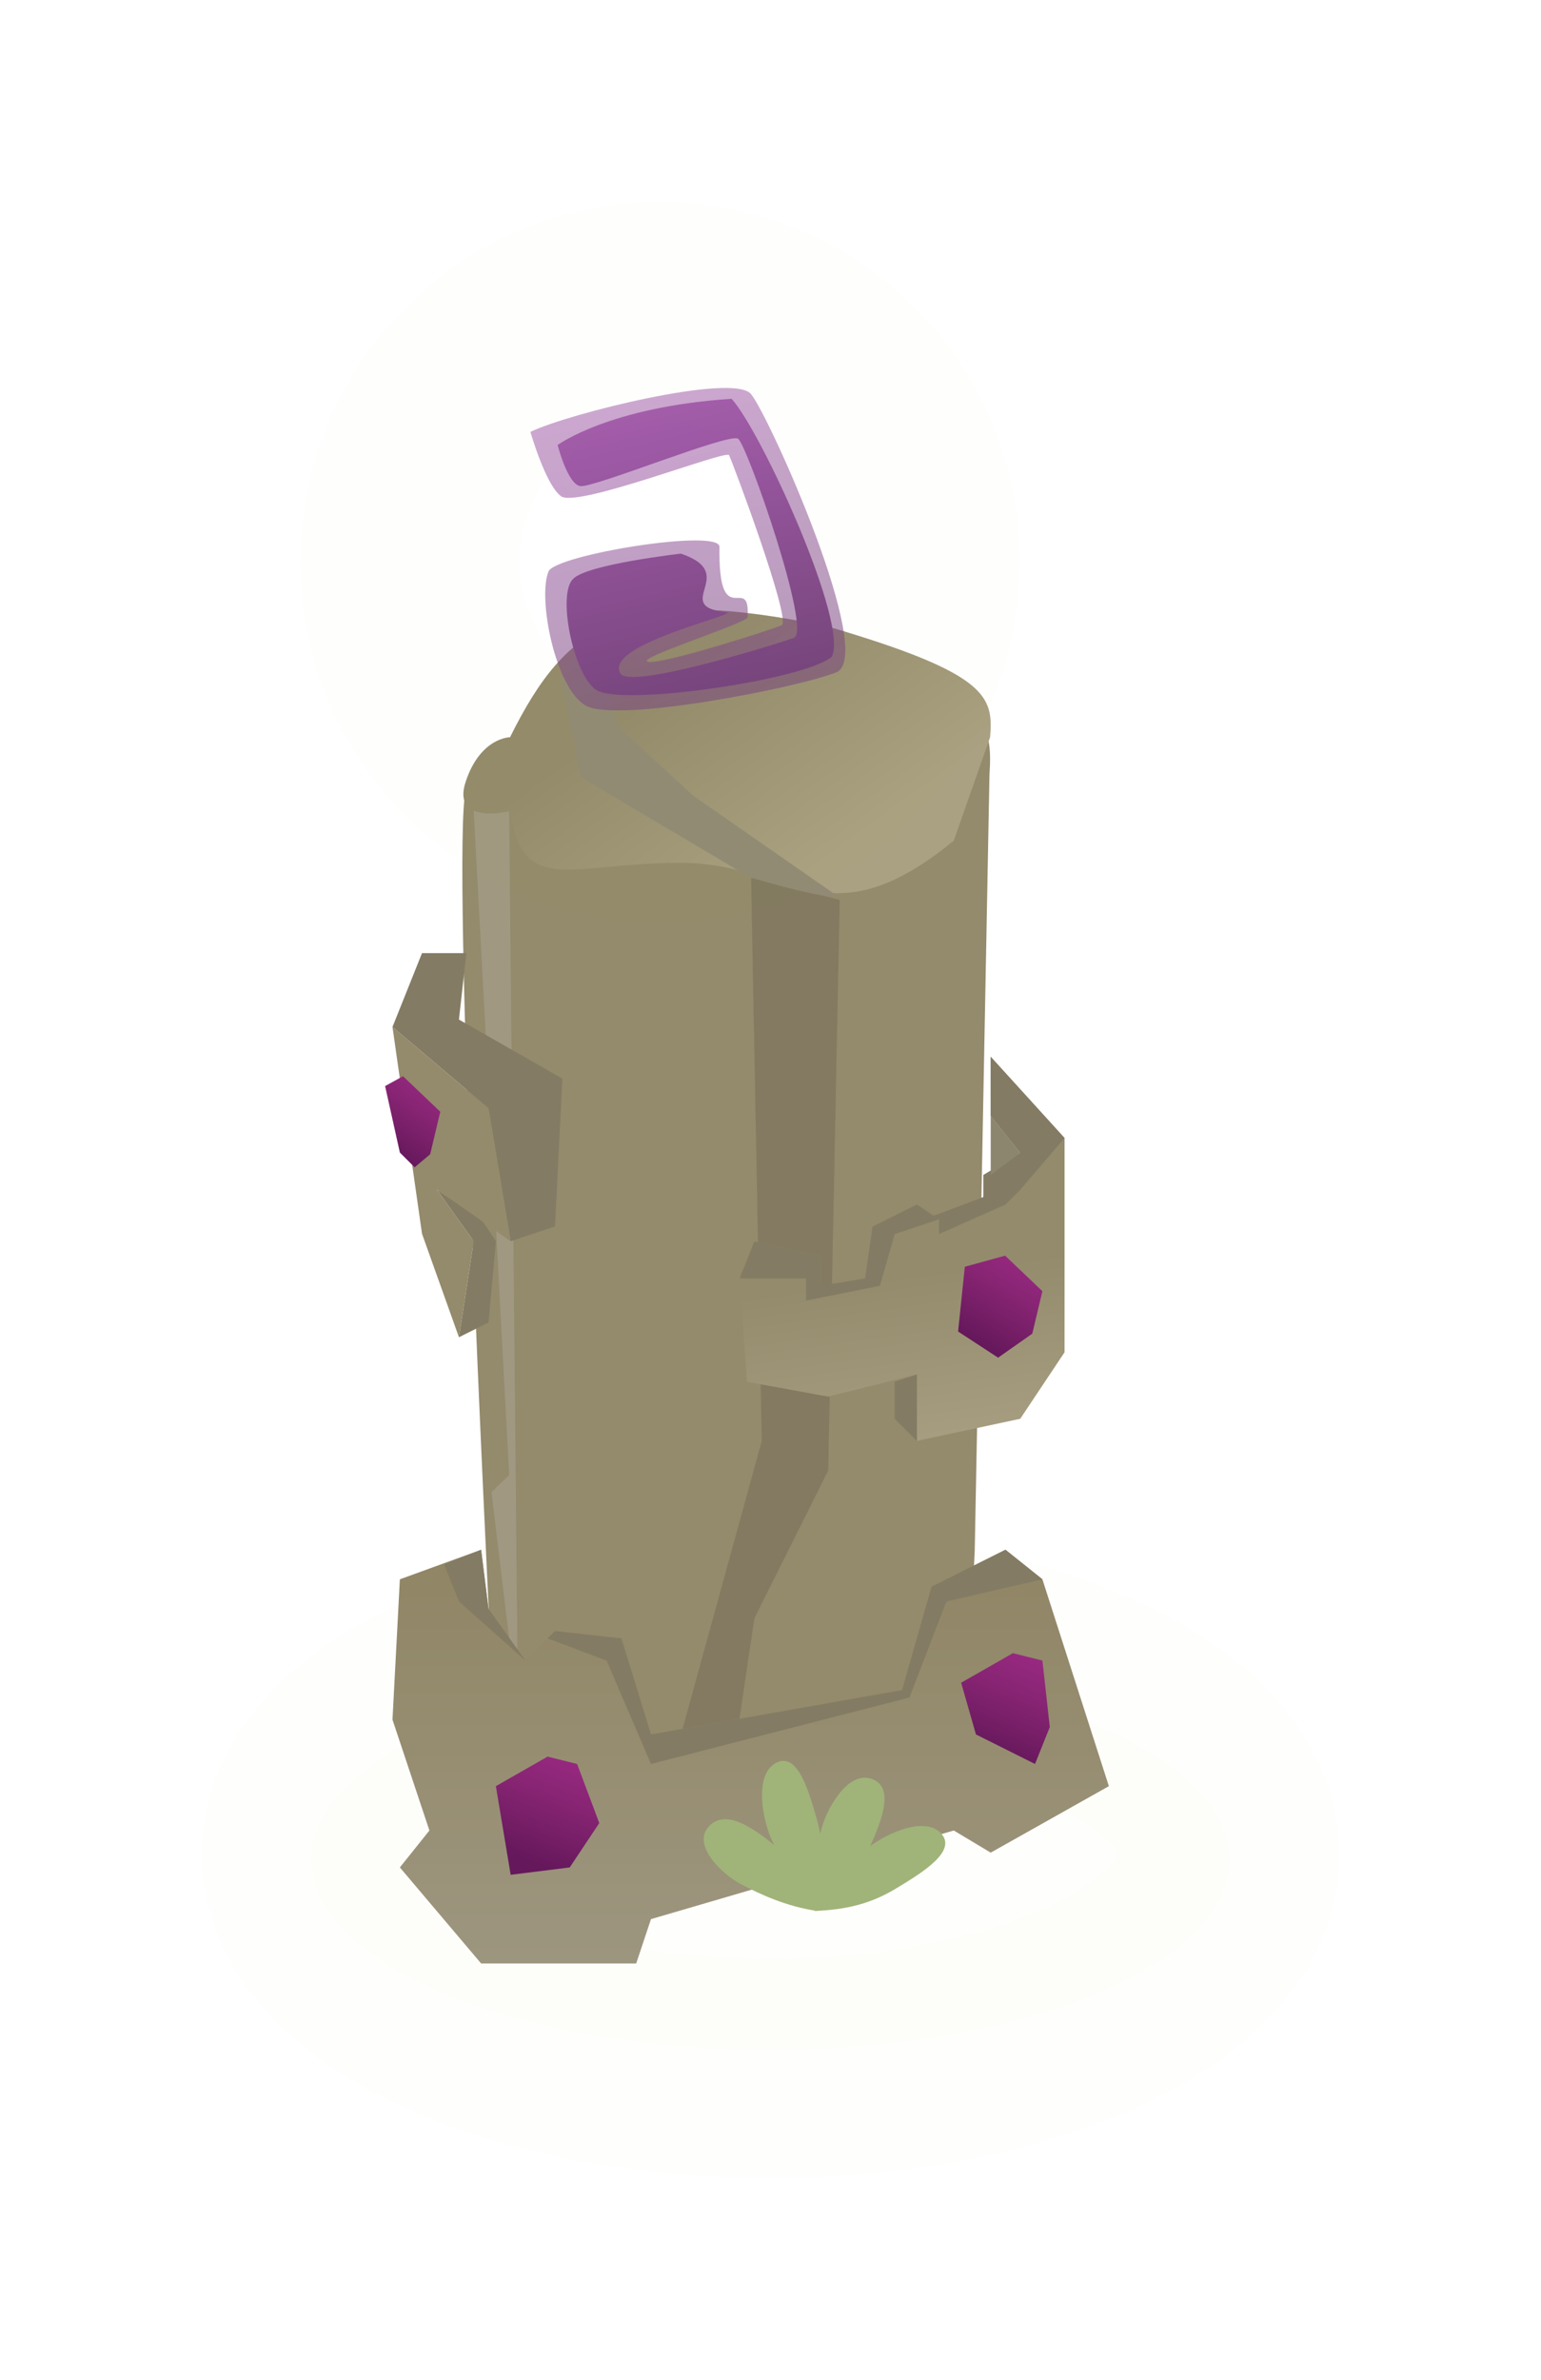 <svg width="579" height="894" viewBox="0 0 579 894" fill="none" xmlns="http://www.w3.org/2000/svg">
<ellipse cx="289.5" cy="698.554" rx="172.5" ry="71.446" fill="#E9DDB9" fill-opacity="0.05"/>
<g filter="url(#filter0_d_852_43)">
<ellipse cx="289.5" cy="696.5" rx="172.5" ry="80.5" stroke="#7FD71B" stroke-opacity="0.01" stroke-width="82.569"/>
</g>
<path d="M366.239 582.315L371.773 291.091C373.018 271.342 371.207 260.138 310.896 237.16C235.389 216.781 213.483 234.506 191.909 291.091C191.909 291.091 180.534 275.428 175 297C169.466 318.572 183.608 603.887 183.608 603.887C188.668 645.786 205.972 682.986 247.479 682.986C288.986 682.986 362.436 686.529 366.239 582.315Z" fill="url(#paint0_linear_852_43)"/>
<path d="M282.201 329.675L315.5 338L311.187 552.343L283.438 607.842L272.338 682.765L255.689 652.241L286.213 541.243L282.201 329.675Z" fill="#837A61"/>
<path d="M177.993 304.5H191.312L194.642 643.168L184.652 560.438L191.312 554.074L177.993 304.5Z" fill="#A09881"/>
<path d="M358.362 315.771L372.009 276.922C373.257 261.68 371.442 253.033 310.96 235.298C235.24 219.569 213.272 233.25 191.638 276.922C191.638 276.922 180.538 276.922 174.988 293.572C169.439 310.221 191.638 304.672 191.638 304.672C196.712 337.009 214.065 324.096 255.689 324.096C297.313 324.096 310.96 354.62 358.362 315.771Z" fill="url(#paint1_linear_852_43)"/>
<path d="M218.066 291.82L211 254.133C215.231 247.326 218.551 244.455 225.133 240L232.199 272.977L260.465 298.887L314.641 336.574C308.97 336.805 302.086 335.398 281.664 329.508L218.066 291.82Z" fill="#928A74"/>
<path d="M308.414 471.87L283.44 466.32L277.89 480.195L280.665 519.044L311.189 524.594L344.488 516.269V541.243L383.338 532.919L399.987 507.944V427.471L372.238 396.947V419.146L383.338 433.021L369.463 449.671L350.909 456.726L344.488 452.446L327.839 460.77L325.064 480.195L308.414 485.745V471.87Z" fill="url(#paint2_linear_852_43)"/>
<path d="M277.89 480.195L283.44 466.321L308.414 471.87V482.97L325.064 480.195L327.839 460.771L344.489 452.446L352.813 457.996L336.164 463.546L330.614 482.97L302.865 488.52V480.195H277.89Z" fill="#837B63"/>
<path d="M372.238 419.146V396.947L399.987 427.471L383.338 446.896L377.788 452.446L352.813 463.545V457.995H347.263L369.463 449.671V441.346L383.338 433.021L372.238 419.146Z" fill="#837B63"/>
<path d="M344.486 516.269V541.243L336.162 532.919V519.044L344.486 516.269Z" fill="#837B63"/>
<path d="M372.238 419.147L383.338 433.021L372.238 441.346V419.147Z" fill="#8D866F"/>
<path d="M158.567 358H175.217L172.442 382.974L211.291 405.174L208.516 460.673L191.866 466.222L183.542 416.274L147.468 385.749L158.567 358Z" fill="#837B63"/>
<path d="M183.542 496.747L172.442 502.297L177.992 466.222L164.117 446.798L180.767 457.898L186.317 466.222L183.542 496.747Z" fill="#837B63"/>
<path d="M147.468 385.749L183.542 416.273L191.867 466.222L164.118 446.798L177.993 466.222L172.443 502.296L158.568 463.447L147.468 385.749Z" fill="#948A6C"/>
<path d="M416.636 670.917L391.662 593.219L377.787 582.119L350.037 595.994L338.938 634.843L244.59 651.492L233.49 615.418L208.516 612.643L197.416 623.743L183.541 604.319L180.766 582.119L150.242 593.219L147.467 645.943L161.342 687.567L150.242 701.441L180.766 737.515H239.04L244.59 720.866L358.362 687.567L372.237 695.891L416.636 670.917Z" fill="url(#paint3_linear_852_43)"/>
<path d="M355.586 601.544L391.66 593.219L377.785 582.119L350.036 595.994L338.936 634.843L244.588 651.492L233.488 615.418L208.514 612.643L205.739 615.418L227.938 623.743L244.588 662.592L341.711 637.618L355.586 601.544Z" fill="#837B63"/>
<path d="M166.892 587.669L180.767 582.119L183.542 604.319L197.416 623.743L172.442 601.544L166.892 587.669Z" fill="#837B63"/>
<path d="M225.167 684.792L216.842 662.592L205.742 659.817L186.318 670.917L191.868 704.216L214.067 701.441L225.167 684.792Z" fill="url(#paint4_linear_852_43)"/>
<path d="M394.438 648.717L391.663 623.743L380.564 620.968L361.139 632.068L366.689 651.492L388.889 662.592L394.438 648.717Z" fill="url(#paint5_linear_852_43)"/>
<path d="M387.863 500.945L391.663 484.996L377.653 471.648L362.51 475.82L359.986 500.145L375.013 509.971L387.863 500.945Z" fill="url(#paint6_linear_852_43)"/>
<path d="M161.627 433.55L165.427 417.602L151.418 404.253L144.692 407.949L150.242 432.924L155.792 438.474L161.627 433.55Z" fill="url(#paint7_linear_852_43)"/>
<path d="M306.996 683.714C310.05 694.601 309.738 703.928 306.985 715.69C299.191 708.645 293.934 699.288 290.243 691.694C286.552 684.1 283.166 666.854 291.429 662.261C299.688 657.671 303.937 672.814 306.991 683.699L306.996 683.714Z" fill="#A0B479"/>
<path d="M326.032 695.563C321.543 705.571 315.489 711.814 306.078 717.806C304.601 706.697 306.477 696 308.433 687.776C310.389 679.552 318.596 664.853 327.686 668.238C336.772 671.621 330.527 685.542 326.038 695.549L326.032 695.563Z" fill="#A0B479"/>
<path d="M292.853 694.611C300.964 701.18 304.752 708.082 306.982 717.811C295.455 716.087 285.644 711.585 278.302 707.68C270.96 703.776 259.677 692.737 266.565 685.815C273.449 678.896 284.731 688.033 292.842 694.602L292.853 694.611Z" fill="#A0B479"/>
<path d="M336.909 709.219C327.244 715.087 318.176 717.293 306.107 717.802C310.798 708.402 318.398 700.824 324.72 695.228C331.043 689.632 346.745 681.734 353.389 688.459C360.03 695.181 346.586 703.343 336.922 709.211L336.909 709.219Z" fill="#A0B479"/>
<path opacity="0.55" d="M199.291 162.229C213.452 155.328 275.346 140.013 282.128 147.965C288.91 155.917 329.619 246.966 314.105 252.594C298.258 258.697 231.754 271.516 220.171 265.087C208.588 258.659 201.96 224.58 206.093 214.642C208.695 208.385 270.432 198.36 270.325 205.408C269.822 238.675 282.039 214.33 280.875 232.026C277.096 235.299 238.301 247.408 243.46 248.584C248.619 249.759 289.943 236.529 293.736 234.844C297.413 232.789 275.057 173.083 273.92 170.964C272.783 168.845 215.539 191.42 210.57 186.224C204.823 181.607 199.291 162.229 199.291 162.229Z" fill="url(#paint8_linear_852_43)"/>
<path d="M255.812 207.954C278.288 215.518 251.621 227.609 272.939 229.999C278.505 230.638 226.536 242.052 233.092 252.952C236.787 259.097 291.423 242 298.287 239.612C305.15 237.224 280.714 167.102 277.313 164.788C273.911 162.474 223.126 183.335 217.977 182.598C213.245 181.763 209.508 167.161 209.508 167.161C209.508 167.161 228.867 152.813 274.898 149.795C286.39 162.659 319.135 234.721 312.483 246.775C301.774 255.511 232.524 265.543 223.795 259.032C215.066 252.522 209.403 222.731 215.366 217.442C220.383 211.986 255.812 207.954 255.812 207.954Z" fill="url(#paint9_linear_852_43)"/>
<g filter="url(#filter1_d_852_43)">
<circle cx="248" cy="211" r="94" stroke="#7FD71B" stroke-opacity="0.01" stroke-width="82.569"/>
</g>
<defs>
<filter id="filter0_d_852_43" x="0.716" y="499.716" width="577.569" height="393.569" filterUnits="userSpaceOnUse" color-interpolation-filters="sRGB">
<feFlood flood-opacity="0" result="BackgroundImageFix"/>
<feColorMatrix in="SourceAlpha" type="matrix" values="0 0 0 0 0 0 0 0 0 0 0 0 0 0 0 0 0 0 127 0" result="hardAlpha"/>
<feOffset/>
<feGaussianBlur stdDeviation="37.5"/>
<feColorMatrix type="matrix" values="0 0 0 0 0.828 0 0 0 0 0.191 0 0 0 0 0.905 0 0 0 0.3 0"/>
<feBlend mode="normal" in2="BackgroundImageFix" result="effect1_dropShadow_852_43"/>
<feBlend mode="normal" in="SourceGraphic" in2="effect1_dropShadow_852_43" result="shape"/>
</filter>
<filter id="filter1_d_852_43" x="37.716" y="0.716" width="420.569" height="420.569" filterUnits="userSpaceOnUse" color-interpolation-filters="sRGB">
<feFlood flood-opacity="0" result="BackgroundImageFix"/>
<feColorMatrix in="SourceAlpha" type="matrix" values="0 0 0 0 0 0 0 0 0 0 0 0 0 0 0 0 0 0 127 0" result="hardAlpha"/>
<feOffset/>
<feGaussianBlur stdDeviation="37.5"/>
<feColorMatrix type="matrix" values="0 0 0 0 0.828 0 0 0 0 0.191 0 0 0 0 0.905 0 0 0 0.3 0"/>
<feBlend mode="normal" in2="BackgroundImageFix" result="effect1_dropShadow_852_43"/>
<feBlend mode="normal" in="SourceGraphic" in2="effect1_dropShadow_852_43" result="shape"/>
</filter>
<linearGradient id="paint0_linear_852_43" x1="266.849" y1="384.57" x2="277.228" y2="682.853" gradientUnits="userSpaceOnUse">
<stop offset="0.307" stop-color="#948A6C"/>
<stop offset="0.745" stop-color="#948A6C"/>
</linearGradient>
<linearGradient id="paint1_linear_852_43" x1="261.937" y1="249.173" x2="313.963" y2="321.321" gradientUnits="userSpaceOnUse">
<stop stop-color="#948A6C"/>
<stop offset="1" stop-color="#AAA082"/>
</linearGradient>
<linearGradient id="paint2_linear_852_43" x1="330.614" y1="480.195" x2="338.939" y2="541.243" gradientUnits="userSpaceOnUse">
<stop stop-color="#948B6D"/>
<stop offset="1" stop-color="#A69D80"/>
</linearGradient>
<linearGradient id="paint3_linear_852_43" x1="282.052" y1="582.119" x2="282.052" y2="737.515" gradientUnits="userSpaceOnUse">
<stop stop-color="#908564"/>
<stop offset="1" stop-color="#9D967F"/>
</linearGradient>
<linearGradient id="paint4_linear_852_43" x1="225.167" y1="664.115" x2="209.885" y2="703.756" gradientUnits="userSpaceOnUse">
<stop stop-color="#982981"/>
<stop offset="0.405" stop-color="#862472"/>
<stop offset="1" stop-color="#65185B"/>
</linearGradient>
<linearGradient id="paint5_linear_852_43" x1="394.438" y1="624.997" x2="379.157" y2="661.241" gradientUnits="userSpaceOnUse">
<stop stop-color="#982981"/>
<stop offset="0.405" stop-color="#862472"/>
<stop offset="1" stop-color="#65185B"/>
</linearGradient>
<linearGradient id="paint6_linear_852_43" x1="392.652" y1="477.326" x2="374.254" y2="508.417" gradientUnits="userSpaceOnUse">
<stop stop-color="#982981"/>
<stop offset="0.405" stop-color="#862472"/>
<stop offset="1" stop-color="#65185B"/>
</linearGradient>
<linearGradient id="paint7_linear_852_43" x1="166.478" y1="409.454" x2="149.178" y2="434.469" gradientUnits="userSpaceOnUse">
<stop stop-color="#982981"/>
<stop offset="0.405" stop-color="#862472"/>
<stop offset="1" stop-color="#65185B"/>
</linearGradient>
<linearGradient id="paint8_linear_852_43" x1="235.373" y1="151.287" x2="262.187" y2="265.585" gradientUnits="userSpaceOnUse">
<stop stop-color="#A35CAB"/>
<stop offset="1" stop-color="#77457D"/>
</linearGradient>
<linearGradient id="paint9_linear_852_43" x1="238.306" y1="155.378" x2="263.06" y2="260.894" gradientUnits="userSpaceOnUse">
<stop stop-color="#A35CAB"/>
<stop offset="1" stop-color="#77457D"/>
</linearGradient>
</defs>
</svg>
